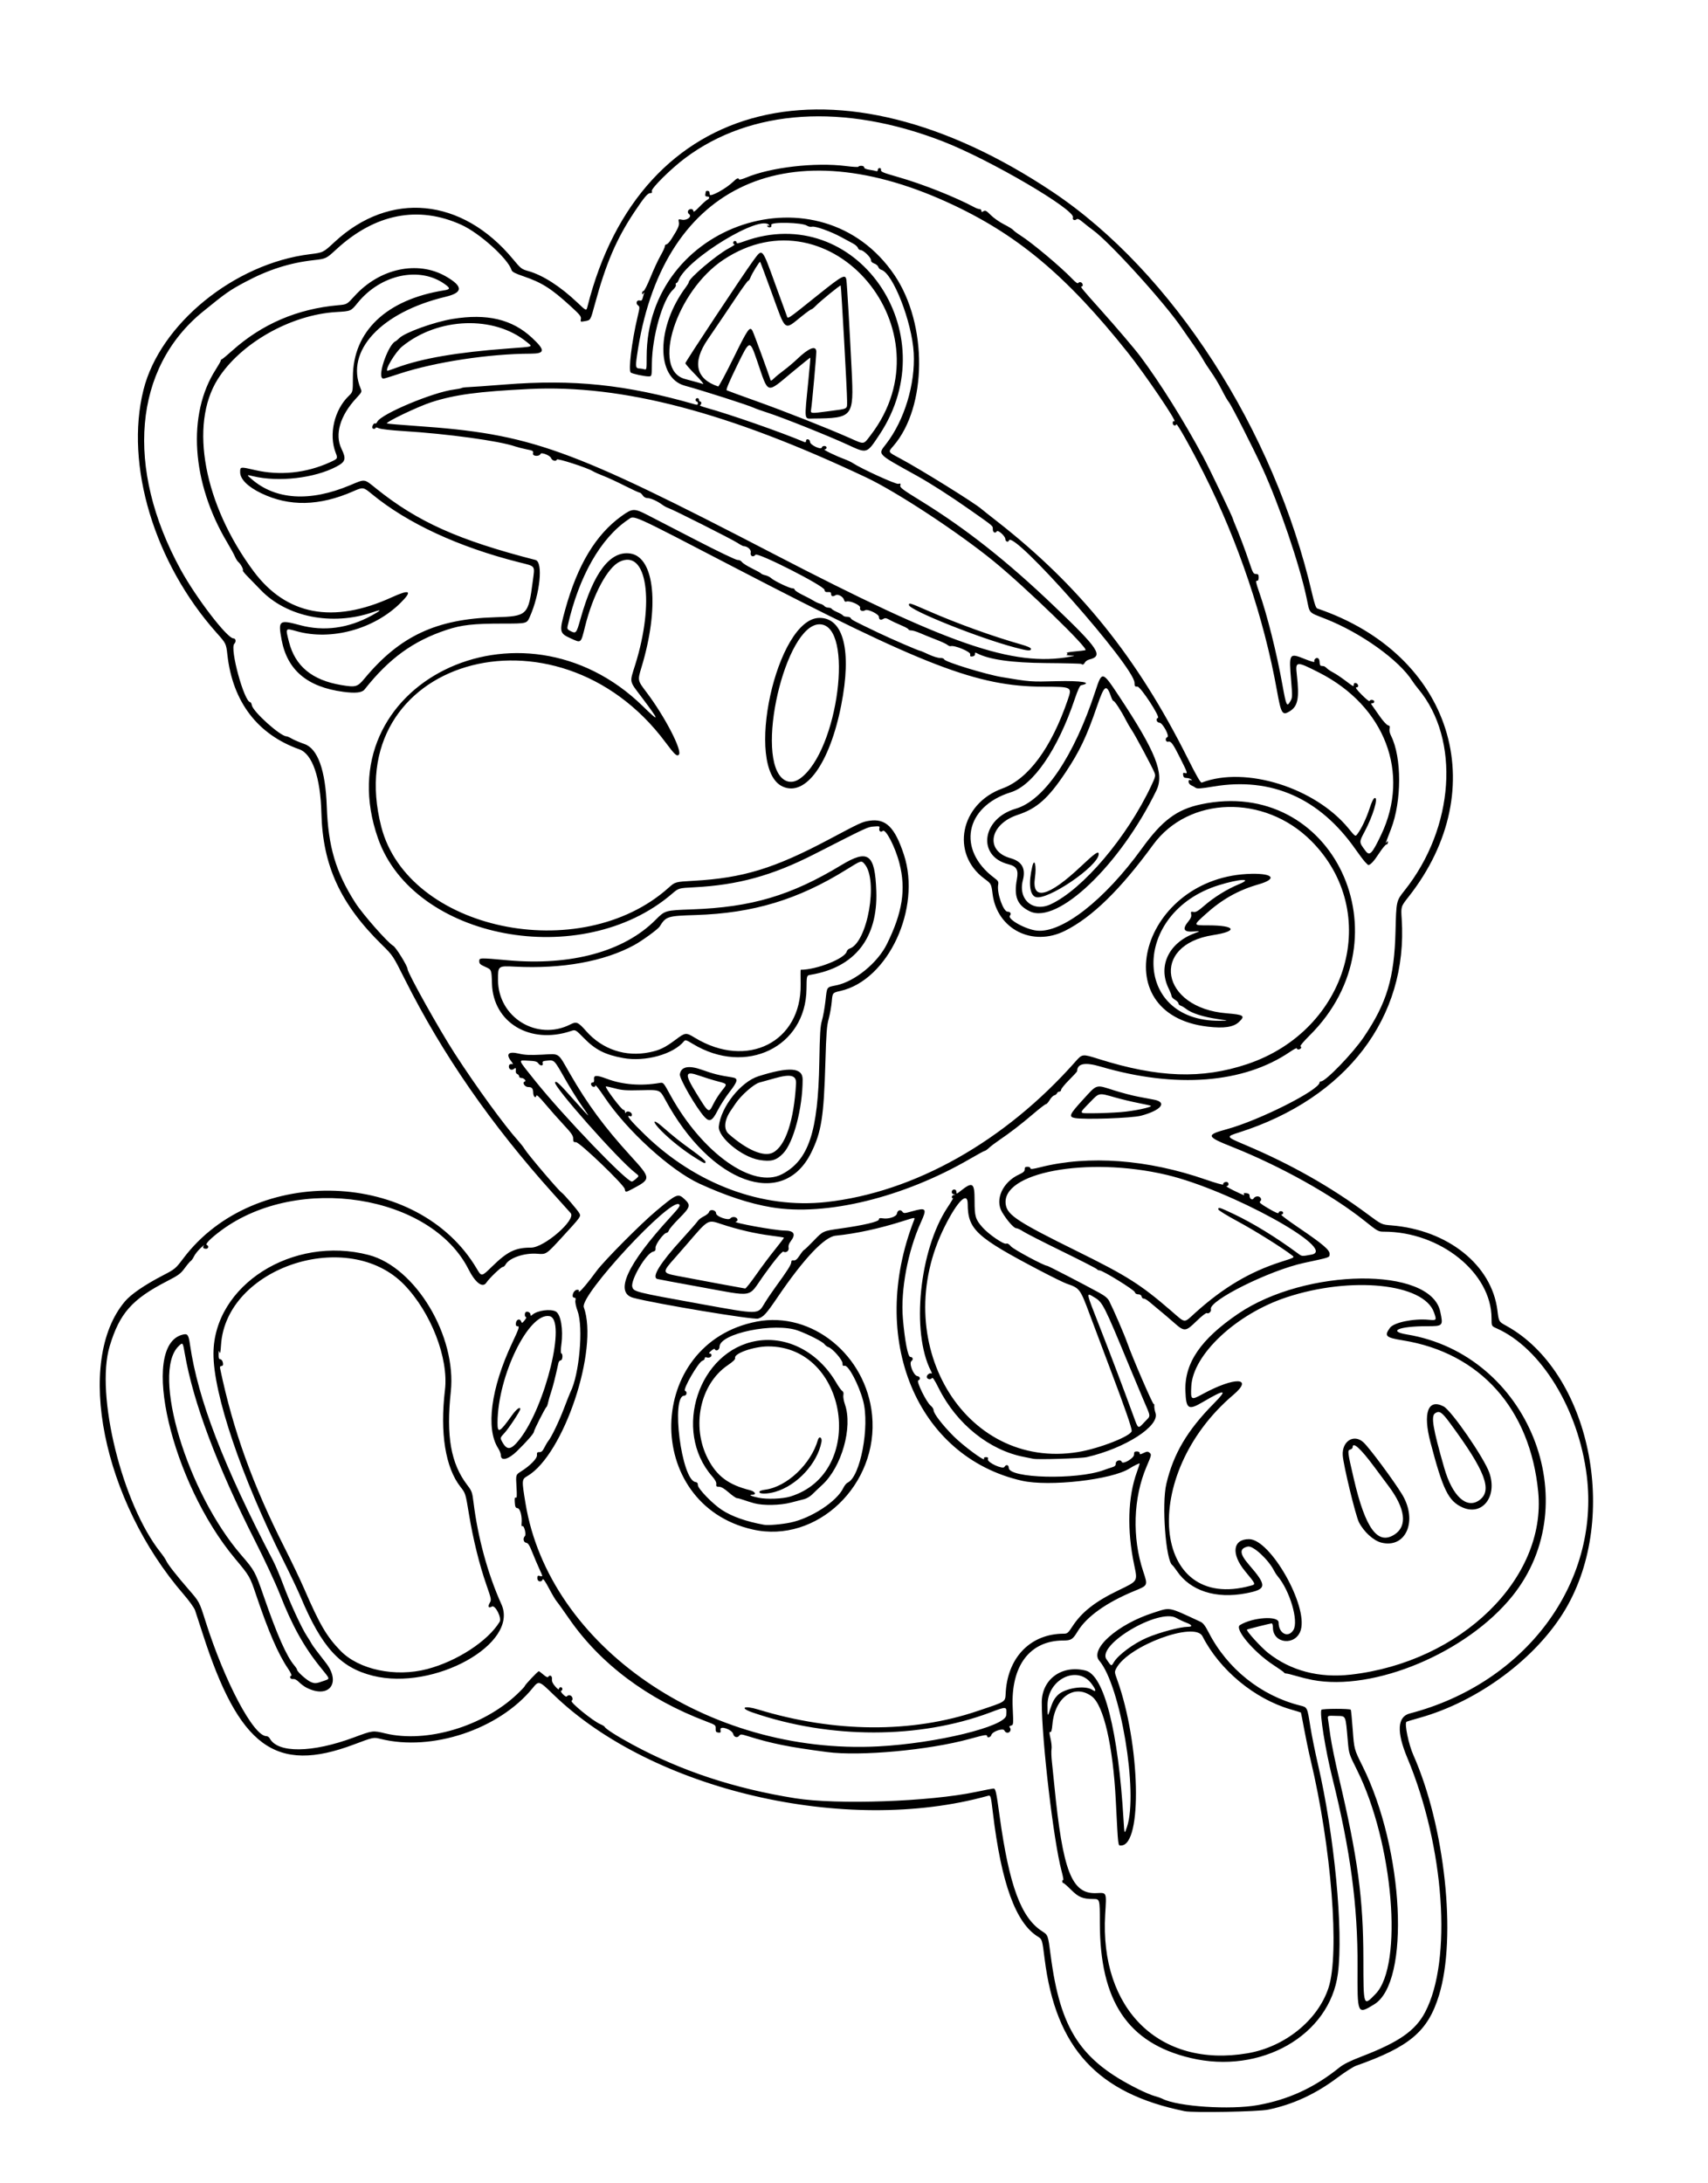 <?xml version="1.0" encoding="UTF-8" standalone="no"?>
<!-- Created with Inkscape (http://www.inkscape.org/) -->

<svg
   xmlns:dc="http://purl.org/dc/elements/1.1/"
   xmlns:cc="http://creativecommons.org/ns#"
   xmlns:rdf="http://www.w3.org/1999/02/22-rdf-syntax-ns#"
   xmlns:svg="http://www.w3.org/2000/svg"
   xmlns="http://www.w3.org/2000/svg"
   xmlns:sodipodi="http://sodipodi.sourceforge.net/DTD/sodipodi-0.dtd"
   xmlns:inkscape="http://www.inkscape.org/namespaces/inkscape"
   id="svg3009"
   version="1.1"
   inkscape:version="0.47+devel r9404"
   width="1500"
   height="1917"
   sodipodi:docname="paper-mario-wii_alt.svg">
  <defs
     id="defs3013">
    <filter
       id="filter2974"
       inkscape:label="Clean edges"
       inkscape:menu="ABCs"
       inkscape:menu-tooltip="Removes or decreases glows and jaggeries around objects edges after applying some filters"
       height="1"
       width="1"
       y="0"
       x="0"
       color-interpolation-filters="sRGB">
      <feGaussianBlur
         id="feGaussianBlur2976"
         result="result6"
         stdDeviation="0.01" />
      <feComposite
         id="feComposite2978"
         in2="result6"
         operator="in"
         in="SourceGraphic"
         result="result7" />
      <feComposite
         id="feComposite2980"
         in2="result7"
         operator="in"
         result="result8"
         in="result7" />
    </filter>
    <filter
       id="filter3016"
       inkscape:label="Light eraser"
       x="0"
       y="0"
       width="1"
       height="1"
       inkscape:menu="Transparency utilities"
       inkscape:menu-tooltip="Make the lightest parts of the object progressively transparent"
       color-interpolation-filters="sRGB">
      <feConvolveMatrix
         id="feConvolveMatrix3018"
         order="5 5"
         kernelMatrix="1 1 1 1 -8 1 1 1 1"
         in="SourceGraphic"
         divisor="0"
         targetX="1"
         targetY="3"
         preserveAlpha="true"
         result="fbSourceGraphic"
         bias="-10" />
      <feColorMatrix
         result="fbSourceGraphicAlpha"
         in="fbSourceGraphic"
         values="0 0 0 -1 0 0 0 0 -1 0 0 0 0 -1 0 0 0 0 1 0"
         id="feColorMatrix3040" />
      <feColorMatrix
         id="feColorMatrix3042"
         result="result14"
         type="luminanceToAlpha"
         in="fbSourceGraphic" />
      <feComposite
         id="feComposite3044"
         in2="result14"
         in="fbSourceGraphic"
         result="fbSourceGraphic"
         operator="out" />
      <feBlend
         id="feBlend3046"
         in2="fbSourceGraphic"
         mode="normal"
         result="result15" />
    </filter>
    <filter
       id="filter3139"
       inkscape:label="Edge detect"
       x="0"
       y="0"
       width="1"
       height="1"
       inkscape:menu="Image effects"
       inkscape:menu-tooltip="Detect color edges in object"
       color-interpolation-filters="sRGB">
      <feConvolveMatrix
         id="feConvolveMatrix3141"
         order="3 3"
         kernelMatrix="1 1 1 1 -8 1 1 1 1"
         in="SourceGraphic"
         divisor="3"
         targetX="1"
         targetY="1"
         preserveAlpha="true"
         result="result0"
         bias="0" />
    </filter>
  </defs>
  <sodipodi:namedview
     pagecolor="#ffffff"
     bordercolor="#666666"
     borderopacity="1"
     objecttolerance="10"
     gridtolerance="10"
     guidetolerance="10"
     inkscape:pageopacity="0"
     inkscape:pageshadow="2"
     inkscape:window-width="916"
     inkscape:window-height="800"
     id="namedview3011"
     showgrid="false"
     inkscape:zoom="0.25642738"
     inkscape:cx="301.83886"
     inkscape:cy="1077.9668"
     inkscape:window-x="1855"
     inkscape:window-y="196"
     inkscape:window-maximized="0"
     inkscape:current-layer="svg3009" />
  <path
     style="fill:#000000"
     d="M 1040.4,1853.935 C 963.783,1838.338 927.193,1798.525 917.4,1720.101 915.281,1703.13 915.232,1702.97 911.477,1700.649 891.992,1688.607 879.315,1653.647 871.935,1591.601 870.167,1576.738 870.043,1576.325 867.55,1577.02 742.851,1611.775 572.794,1572.138 486.053,1488.099 473.251,1475.696 473.251,1475.696 467.689,1482.504 438.136,1518.679 379.31,1538.291 334.194,1527.009 327.989,1525.457 327.989,1525.457 310.694,1531.962 242.03,1557.787 209.924,1534.139 177.836,1434.101 175.014,1425.302 172.079,1416.301 171.315,1414.101 170.537,1411.861 166.116,1405.701 161.27,1400.101 90.05,1317.816 65.489,1195.178 109.741,1142.811 115.005,1136.582 126.973,1128.367 142.699,1120.188 153.818,1114.406 154.111,1114.162 161.041,1104.983 223.802,1021.848 367.279,1026.958 418.736,1114.162 422.903,1121.223 422.903,1121.223 432.174,1112.162 445.716,1098.927 452.585,1095.601 466.377,1095.601 478,1095.601 506.243,1070.976 501.165,1065.269 500.104,1064.077 493.172,1056.351 485.76,1048.101 431.081,987.24 388.65,925.954 355.57,860.057 345.05,839.102 345.05,839.102 335.38,829.602 298.91,793.774 283.421,760.095 282.261,714.102 281.471,682.77 274.327,662.075 262.903,658.027 226.206,645.022 204.365,616.374 199.711,575.144 198.577,565.102 198.577,565.102 190.204,555.699 135.454,494.212 109.573,408.267 125.987,342.441 140.392,284.67 205.659,231.433 272.127,223.239 283.841,221.795 283.841,221.795 293.797,212.549 342.407,167.402 405.804,173.525 450.629,227.698 457.369,235.843 458.067,236.385 463.93,238.03 476.706,241.615 492.085,251.493 507.169,265.804 514.938,273.174 514.938,273.174 515.954,269.138 562.403,84.736 735.323,42.128 924.4,168.496 1029.677,238.857 1119.07,377.382 1152.488,521.945 1154.378,530.122 1155.717,533.956 1156.813,534.328 1274.969,574.41 1312.191,692.014 1236.975,787.602 1230.286,796.102 1230.286,796.102 1231.006,807.102 1236.659,893.462 1182.481,964.442 1087.945,994.53 1076.491,998.176 1076.491,998.176 1093.945,1005.562 1133.56,1022.326 1168.771,1042.258 1200.9,1066.107 1213.4,1075.386 1213.4,1075.386 1221.9,1076.069 1271.522,1080.057 1310.096,1110.935 1315.051,1150.634 1316.299,1160.637 1316.299,1160.637 1322.779,1164.199 1396.295,1204.609 1422.877,1331.778 1374.816,1413.147 1349.473,1456.054 1298.201,1494.175 1246.486,1508.56 1240.483,1510.23 1235.376,1511.792 1235.137,1512.031 1233.348,1513.82 1237.118,1531.915 1241.193,1541.101 1268.979,1603.732 1279.41,1701.174 1263.781,1752.101 1254.04,1783.84 1238.129,1797.361 1190.9,1814.036 1188.425,1814.91 1181.038,1819.639 1174.485,1824.546 1155.246,1838.952 1135.613,1848.013 1113.738,1852.581 1104.963,1854.414 1047.923,1855.467 1040.4,1853.935 z M 1104.68,1848.597 C 1131.536,1843.762 1154.149,1833.359 1176.051,1815.765 1180.001,1812.592 1185.469,1809.878 1196.425,1805.654 1228.729,1793.2 1243.05,1783.173 1251.542,1767.063 1275.565,1721.489 1268.583,1621.677 1235.91,1543.601 1226.422,1520.928 1227.148,1507.54 1238.02,1504.707 1339.681,1478.221 1405.163,1390.329 1393.536,1295.97 1386.337,1237.537 1353.416,1183.757 1314.238,1166.427 1309.9,1164.508 1309.9,1164.508 1309.9,1157.691 1309.9,1117.81 1264.922,1081.601 1215.384,1081.601 1210.481,1081.601 1209.924,1081.289 1198.402,1072.082 1170.062,1049.437 1124.661,1024.083 1082.15,1007.162 1059.258,998.05 1058.837,996.673 1077.4,991.618 1106.054,983.814 1158.9,957.14 1158.9,950.481 1158.9,949.997 1159.468,949.602 1160.163,949.602 1164.23,949.602 1188.055,924.952 1197.595,910.874 1217.95,880.839 1224.538,858.924 1225.565,817.83 1226.232,791.137 1226.232,791.137 1233.491,782.02 1277.361,726.914 1282.644,649.345 1245.55,604.957 1243.778,602.836 1241.503,599.797 1240.493,598.202 1228.829,579.775 1195.678,555.974 1164.4,543.571 1148.549,537.286 1150.488,539.418 1147.422,524.899 1141.235,495.594 1123.516,443.541 1108.705,411.157 1100.62,393.478 1081.189,355.304 1079.094,352.98 1078.162,351.947 1075.478,347.277 1073.13,342.602 1070.782,337.927 1066.631,330.952 1063.906,327.102 1061.181,323.252 1057.842,318.077 1056.486,315.602 1055.129,313.127 1051.304,307.277 1047.985,302.602 1044.665,297.927 1040.286,291.627 1038.253,288.602 1023.431,266.548 974.735,212.799 959.866,202.08 957.593,200.442 953.7,197.398 951.214,195.315 947.709,192.379 946.389,191.78 945.34,192.651 943.684,194.026 941.568,192.909 942.286,191.038 944.818,184.439 869.547,140.337 828.4,124.312 741.166,90.339 659.463,95.582 601.663,138.862 589.262,148.147 571.732,165.498 572.454,167.773 572.883,169.125 572.518,169.602 571.051,169.602 568.787,169.602 565.742,173.226 557.067,186.248 541.353,209.836 532.17,231.265 522.446,267.036 518.484,281.612 518.781,281.113 513.52,282.05 509.756,282.72 509.655,282.663 510.134,280.156 510.562,277.919 509.335,276.391 501.014,268.793 484.074,253.326 475.895,248.146 459.667,242.608 452.331,240.105 449.772,238.772 449.276,237.194 446.107,227.131 421.234,204.709 405.149,197.415 367.303,180.255 329.393,187.675 295.461,218.884 286.4,227.218 286.4,227.218 275.4,228.457 254.392,230.825 235.604,236.824 215.335,247.636 201.603,254.961 198.514,257.126 178.198,273.661 117.325,323.205 109.72,410.725 158.533,499.988 172.234,525.041 199.508,560.602 205.023,560.602 207.123,560.602 207.584,563.517 205.772,565.33 201.612,569.489 214.493,616.602 219.789,616.602 220.262,616.602 220.9,617.853 221.206,619.382 222.362,625.162 246.318,646.625 251.593,646.606 252.249,646.603 254.355,647.528 256.274,648.66 258.193,649.792 263.233,651.929 267.475,653.41 279.071,657.458 285.878,676.548 286.975,708.102 288.204,743.416 294.9,766.017 312.071,792.795 318.55,802.9 340.769,828.123 345.35,830.575 347.71,831.838 357.9,848.339 357.9,850.897 357.9,854.241 385.456,903.625 399.136,924.796 418.25,954.377 442.98,988.383 455.355,1002.102 457.34,1004.302 459.78,1007.452 460.777,1009.102 463.673,1013.891 490.871,1045.868 493.311,1047.351 495.09,1048.433 507.382,1062.765 508.795,1065.406 510.332,1068.277 510.344,1068.26 493.351,1086.763 479.695,1101.631 479.695,1101.631 471.992,1100.989 460.563,1100.036 447.09,1104.64 443.908,1110.587 443.315,1111.695 442.219,1112.601 441.473,1112.601 440.023,1112.601 429.6,1122.603 427.145,1126.35 423.873,1131.344 417.49,1126.57 411.438,1114.601 378.306,1049.077 261.631,1030.695 194.4,1080.408 185.064,1087.311 179.794,1092.646 181.65,1093.316 183.584,1094.015 183.125,1096.601 181.066,1096.601 178.449,1096.601 177.731,1095.534 179.111,1093.694 179.768,1092.818 178.429,1093.866 176.135,1096.022 173.842,1098.179 171.261,1101.427 170.401,1103.24 169.54,1105.054 168.255,1106.889 167.545,1107.32 166.835,1107.75 164.433,1110.59 162.208,1113.631 158.657,1118.484 156.771,1119.877 146.781,1125.018 115.928,1140.898 105.02,1153.239 96.329,1182.101 83.542,1224.564 107.301,1320.862 141.029,1363.28 143.138,1365.932 145.328,1369.16 145.896,1370.454 147.331,1373.723 154.706,1383.167 165.737,1395.86 175.087,1406.618 175.087,1406.618 180.376,1423.36 197.22,1476.682 222.592,1524.601 233.979,1524.601 234.997,1524.601 236.293,1525.467 236.859,1526.525 243.915,1539.709 274.171,1539.37 310.9,1525.695 327.4,1519.552 327.4,1519.552 338.4,1522.196 374.547,1530.882 423.933,1516.231 453.947,1487.918 457.771,1484.311 460.9,1481.01 460.9,1480.582 460.9,1479.634 472.291,1467.601 473.189,1467.601 473.542,1467.601 475.385,1468.967 477.285,1470.635 479.344,1472.443 480.998,1473.251 481.379,1472.635 482.794,1470.345 485.054,1471.571 484.75,1474.463 484.533,1476.533 485.344,1478.343 487.675,1480.998 489.645,1483.242 490.9,1484.074 490.9,1483.136 490.9,1482.292 491.575,1481.601 492.4,1481.601 494.114,1481.601 494.457,1484.249 492.815,1484.797 492.218,1484.995 492.969,1486.398 494.485,1487.914 496.31,1489.739 497.476,1490.287 497.94,1489.537 498.325,1488.914 499.48,1488.567 500.508,1488.765 502.625,1489.172 503.666,1492.51 501.998,1493.541 500.201,1494.652 520.787,1511.403 527.287,1514.119 529.173,1514.907 530.87,1515.943 531.058,1516.422 531.749,1518.182 541.762,1524.569 555.4,1531.949 598.46,1555.253 645.015,1570.617 698.4,1579.145 735.154,1585.015 816.59,1582.143 857.308,1573.54 864.957,1571.924 871.772,1570.601 872.451,1570.601 874.373,1570.601 874.837,1572.677 877.93,1595.101 886.331,1656.004 896.737,1684.111 915.282,1695.987 920.4,1699.264 920.4,1699.264 922.728,1717.183 931.189,1782.308 949.068,1809.517 999.994,1834.765 1005.167,1837.33 1011.425,1839.961 1013.9,1840.613 1016.375,1841.265 1019.525,1842.369 1020.9,1843.065 1034.442,1849.927 1080.433,1852.963 1104.68,1848.597 z M 1045.4,1807.19 C 990.461,1794.046 965.925,1757.367 965.906,1688.351 965.9,1667.601 965.9,1667.601 960.15,1667.596 950.879,1667.587 947.199,1666.061 940.644,1659.506 937.397,1656.258 934.326,1653.601 933.82,1653.601 933.314,1653.601 932.9,1652.9 932.9,1652.043 932.9,1651.185 933.274,1650.715 933.731,1650.997 934.189,1651.28 933.517,1647.594 932.238,1642.806 925.24,1616.607 914.9,1528.472 914.9,1495.021 914.9,1474.618 932.554,1461.78 953.412,1467.015 969.654,1471.092 982.074,1519.979 986.714,1598.101 987.486,1611.101 987.486,1611.101 989.804,1604.101 999.726,1574.138 984.002,1480.063 965.449,1458.388 956.748,1448.223 981.378,1426.355 1012.9,1416.258 1028.37,1411.302 1025.25,1410.704 1054.4,1424.214 1056.581,1425.225 1058.485,1427.719 1061.375,1433.353 1077.818,1465.406 1107.401,1489.081 1141.772,1497.696 1148.221,1499.312 1148.042,1498.94 1150.828,1516.552 1151.998,1523.95 1154.95,1538.575 1157.388,1549.052 1171.866,1611.265 1179.914,1695.546 1174.966,1733.126 1167.816,1787.417 1107.313,1822.002 1045.4,1807.19 z M 1095.519,1803.096 C 1128.327,1797.536 1157.361,1774.094 1166.729,1745.601 1176.615,1715.53 1169.258,1621.93 1150.997,1545.449 1149.336,1538.491 1146.792,1526.341 1145.343,1518.449 1143.895,1510.558 1142.612,1503.999 1142.494,1503.874 1142.375,1503.749 1138.374,1502.515 1133.602,1501.132 1101.766,1491.907 1071.091,1466.491 1056.02,1436.851 1049.277,1423.59 991.094,1445.114 980.497,1464.79 978.683,1468.159 978.691,1468.282 981.167,1475.15 1001.412,1531.328 1003.483,1620.601 984.541,1620.601 981.752,1620.601 982.064,1623.267 979.912,1581.101 977.47,1533.243 969.26,1497.505 958.923,1489.738 943.631,1478.248 926.355,1490.47 924.253,1514.267 923.803,1519.37 923.264,1521.295 922.38,1520.956 921.427,1520.59 921.477,1521.942 922.596,1526.784 923.397,1530.252 923.792,1534.393 923.473,1535.986 923.154,1537.58 923.319,1542.758 923.84,1547.493 924.36,1552.228 925.293,1561.276 925.914,1567.601 933.334,1643.233 941.15,1663.337 962.788,1662.454 972.179,1662.07 971.781,1661.12 970.598,1681.101 965.657,1764.607 1018.445,1816.159 1095.519,1803.096 z M 928.908,1488.593 C 935.117,1482.385 952.738,1479.645 959.206,1483.882 963.102,1486.436 962.745,1483.996 958.387,1478.289 945.859,1461.881 919.847,1474.833 919.947,1497.429 919.994,1508.101 919.994,1508.101 922.508,1500.29 924.387,1494.454 926.005,1491.497 928.908,1488.593 z M 978.13,1459.789 C 982.012,1453.218 995.607,1443.15 1007.4,1438.114 1018.147,1433.525 1036.594,1428.601 1043.044,1428.601 1047.577,1428.601 1047.152,1426.968 1042.13,1425.085 1039.528,1424.111 1035.462,1422.195 1033.093,1420.829 1017.791,1412.003 963.058,1444.338 971.713,1457.092 976.029,1463.453 975.978,1463.431 978.13,1459.789 z M 1192.232,1726.972 C 1192.469,1673.499 1185.971,1624.922 1170.028,1560.98 1164.012,1536.851 1158.784,1504.215 1160.493,1501.451 1161.16,1500.371 1185.612,1500.327 1186.278,1501.404 1186.55,1501.845 1187.33,1509.832 1188.01,1519.154 1189.246,1536.101 1189.246,1536.101 1196.589,1550.872 1233.118,1624.344 1238.793,1740.727 1206.795,1760.165 1191.905,1769.21 1192.043,1769.526 1192.232,1726.972 z M 1208.098,1750.936 C 1232.618,1725.508 1223.642,1618.078 1191.655,1554.133 1184.834,1540.498 1184.645,1539.913 1183.731,1529.633 1181.56,1505.202 1182.42,1507.14 1173.596,1506.809 1165.793,1506.515 1165.793,1506.515 1166.32,1509.809 1166.61,1511.62 1167.553,1518.276 1168.414,1524.601 1169.276,1530.927 1172.632,1547.351 1175.871,1561.101 1192.444,1631.44 1197.266,1667.181 1197.344,1720.243 1197.406,1762.491 1197.286,1762.149 1208.098,1750.936 z M 726.4,1538.575 C 692.688,1534.146 677.942,1531.189 656.9,1524.638 651.012,1522.805 650.289,1522.764 649.225,1524.196 647.608,1526.373 644.602,1525.575 643.944,1522.794 642.997,1518.798 632.16,1515.017 632.727,1518.881 633.104,1521.446 632.883,1521.736 630.776,1521.438 628.818,1521.161 628.423,1520.552 628.533,1517.979 628.663,1514.948 628.415,1514.761 620.033,1511.583 568.558,1492.065 527.257,1461.131 499.896,1421.601 494.757,1414.177 489.757,1407.201 488.787,1406.101 487.816,1405.002 484.806,1399.905 482.097,1394.776 478.785,1388.505 476.974,1385.967 476.567,1387.026 475.511,1389.777 471.9,1388.978 471.9,1385.993 471.9,1383.721 472.217,1383.464 474.362,1384.003 476.825,1384.621 476.825,1384.621 473.726,1377.861 472.022,1374.143 469.196,1367.502 467.446,1363.101 464.969,1356.874 463.78,1355.031 462.082,1354.782 459.709,1354.434 459.033,1350.868 460.973,1348.929 462.363,1347.538 460.281,1339.248 458.775,1340.179 458.136,1340.574 457.855,1339.728 458.038,1337.959 458.677,1331.763 456.876,1324.739 454.564,1324.41 452.737,1324.15 452.352,1323.346 452.091,1319.256 451.861,1315.641 452.092,1314.602 453.003,1315.165 453.948,1315.75 454.08,1313.574 453.586,1305.5 452.948,1295.081 452.948,1295.081 457.404,1292.262 465.728,1286.996 471.787,1280.824 471.583,1277.818 471.432,1275.571 471.8,1275.116 473.713,1275.188 475.457,1275.253 476.531,1274.269 478.079,1271.188 479.209,1268.94 480.694,1266.427 481.38,1265.601 484.218,1262.189 490.914,1248.305 495.367,1236.601 497.982,1229.726 500.509,1223.341 500.981,1222.413 508.736,1207.164 512.439,1165.759 507.317,1151.56 505.764,1147.255 504.974,1143.442 505.336,1142 505.773,1140.257 505.523,1139.601 504.419,1139.601 503.583,1139.601 502.9,1138.897 502.9,1138.036 502.9,1135.271 504.911,1132.601 506.994,1132.601 508.24,1132.601 508.75,1133.034 508.322,1133.728 507.845,1134.498 508.107,1134.578 509.15,1133.978 510.825,1133.015 517.101,1125.421 523.926,1116.101 530.407,1107.249 562.624,1074.786 576.16,1063.468 594.463,1048.163 595.452,1047.75 601.15,1053.027 606.8,1058.26 606.316,1060.02 596.527,1069.831 591.923,1074.446 587.842,1079.207 587.46,1080.412 587.078,1081.616 586.191,1082.601 585.489,1082.601 583.012,1082.601 575.484,1092.724 575.714,1095.745 575.885,1097.986 575.428,1098.682 573.461,1099.175 567.478,1100.677 553.752,1123.89 555.27,1129.94 556.378,1134.354 557.587,1134.66 614.9,1145.022 667.279,1154.492 665.389,1154.512 671.49,1144.427 673.594,1140.948 677.938,1134.502 681.143,1130.101 691.37,1116.062 694.9,1110.511 694.9,1108.468 694.9,1106.999 695.465,1106.558 697.049,1106.789 698.666,1107.024 699.964,1105.94 702.299,1102.406 704.004,1099.823 705.727,1097.686 706.127,1097.656 706.527,1097.626 710.443,1093.864 714.828,1089.296 722.801,1080.992 722.801,1080.992 738.1,1078.829 758.648,1075.925 771.9,1072.793 771.9,1070.841 771.9,1069.692 772.698,1069.469 775.307,1069.893 780.444,1070.726 787.325,1068.396 787.727,1065.685 788.161,1062.762 790.85,1061.813 792.46,1064.015 793.663,1065.659 794.131,1065.641 801.129,1063.677 813.49,1060.209 814.271,1061.186 808.796,1073.258 797.242,1098.737 790.828,1132.915 792.928,1157.809 794.559,1177.146 797.338,1191.601 799.424,1191.601 801.664,1191.601 802.327,1193.816 800.489,1195.16 797.985,1196.991 802.246,1207.937 805.652,1208.421 808.165,1208.778 808.698,1211.358 806.437,1212.226 804.517,1212.962 813.628,1231.456 817.355,1234.387 818.754,1235.488 819.9,1237.288 819.9,1238.385 819.9,1241.323 827.827,1251.585 837.717,1261.453 846.039,1269.755 865.395,1284.054 864.241,1281.048 863.859,1280.053 864.38,1279.601 865.909,1279.601 867.609,1279.601 868.015,1280.053 867.632,1281.519 866.911,1284.276 880.745,1290.63 882.119,1288.174 883.467,1285.766 885.9,1286.262 885.9,1288.943 885.9,1298.222 945.46,1299.713 969.171,1291.028 971.497,1290.176 974.862,1289.036 976.65,1288.493 979.165,1287.73 979.9,1286.953 979.9,1285.054 979.9,1282.462 984.31,1281.332 985.106,1283.72 985.974,1286.324 995.9,1280.585 995.9,1277.478 995.9,1275.076 996.312,1274.601 998.4,1274.601 999.943,1274.601 1000.9,1275.169 1000.9,1276.085 1000.9,1277.366 1001.373,1277.343 1004.352,1275.923 1007.188,1274.571 1008.08,1274.506 1009.352,1275.562 1011.451,1277.304 1011.441,1277.353 1006.927,1287.919 995.217,1315.326 994.117,1350.214 1004.021,1380.042 1008.128,1392.412 1008.24,1392.166 996.266,1397.097 971.678,1407.223 954.291,1419.612 946.372,1432.648 942.066,1439.735 940.696,1440.598 933.715,1440.613 904.363,1440.679 887.665,1462.821 889.367,1499.42 890.066,1514.459 890.04,1514.752 887.968,1515.294 886.413,1515.7 886.131,1516.175 886.896,1517.097 888.357,1518.858 887.057,1521.601 884.761,1521.601 883.702,1521.601 882.512,1520.749 882.118,1519.707 881.147,1517.145 871.433,1520.456 870.602,1523.631 870.082,1525.62 866.9,1526.455 866.9,1524.601 866.9,1523.047 865.023,1523.349 851.292,1527.112 815.626,1536.887 755.535,1542.402 726.4,1538.575 z M 771.4,1533.59 C 822.337,1530.928 883.075,1516.113 883.71,1506.195 884.22,1498.22 884.428,1498.256 869.716,1503.785 807.388,1527.207 728.786,1527.216 660.9,1503.809 649.045,1499.722 653.366,1497.403 665.781,1501.189 732.823,1521.638 800.907,1522.096 858.599,1502.486 885.177,1493.452 882.529,1495.336 883.337,1484.881 885.683,1454.548 905.647,1434.755 934.032,1434.619 937.391,1434.603 937.98,1434.117 941.842,1428.19 950.027,1415.628 961.75,1406.441 982.198,1396.564 999.532,1388.192 999.122,1388.853 996.062,1374.226 989.653,1343.598 990.487,1314.725 998.415,1292.747 999.782,1288.959 1000.9,1285.567 1000.9,1285.21 1000.9,1284.627 995.781,1287.109 991.9,1289.576 976.331,1299.468 921.294,1305.707 897.4,1300.287 805.046,1279.34 762.163,1175.705 802.727,1071.495 803.741,1068.888 803.741,1068.888 793.071,1072.284 772.439,1078.85 751.406,1083.408 733.9,1085.108 724.048,1086.065 705.813,1105.386 682.883,1139.161 672.899,1153.867 670.57,1156.422 665.772,1157.932 661.737,1159.203 574.865,1144.733 556.156,1139.675 539.323,1135.124 550.741,1110.262 588.622,1068.979 596.551,1060.338 597.692,1058.674 596.418,1057.617 588.927,1051.4 508.982,1137.644 512.701,1147.929 526.051,1184.847 495.118,1277.46 463.189,1296.172 458.151,1299.125 458.12,1299.552 461.497,1320.101 482.088,1445.429 621.441,1541.428 771.4,1533.59 z M 661.013,1343.118 C 563.652,1321.062 566.504,1179.375 664.689,1160.533 712.987,1151.264 760.764,1190.078 765.894,1242.749 771.834,1303.754 717.362,1355.883 661.013,1343.118 z M 694.284,1337.011 C 712.438,1333.217 735.022,1318.432 740.586,1306.698 741.584,1304.594 743.3,1302.475 744.4,1301.987 755.562,1297.043 764.002,1252.493 758.017,1230.101 754.183,1215.755 745.035,1198.492 741.726,1199.357 740.294,1199.732 739.9,1199.257 739.9,1197.158 739.9,1194.14 731.17,1184.137 727.534,1182.988 726.36,1182.618 724.803,1181.467 724.074,1180.431 722.54,1178.251 710.332,1171.962 700.9,1168.492 680.455,1160.973 631.9,1170.936 631.9,1182.65 631.9,1185.523 628.613,1187.12 627.733,1184.675 627.55,1184.166 626.137,1184.841 624.594,1186.175 622.675,1187.835 622.28,1188.601 623.344,1188.601 625.334,1188.601 625.377,1191.204 623.4,1191.963 622.575,1192.28 621.225,1192.28 620.4,1191.963 619.48,1191.61 618.9,1191.964 618.9,1192.878 618.9,1193.698 618.025,1194.597 616.957,1194.876 613.499,1195.781 599.196,1220.513 601.65,1221.344 603.716,1222.045 603.146,1225.601 600.968,1225.601 589.013,1225.601 598.519,1299.65 610.702,1301.421 612.284,1301.651 612.9,1302.43 612.9,1304.203 612.9,1307.262 625.844,1320.639 633.9,1325.906 642.824,1331.741 655.193,1336.11 670.9,1338.977 674.587,1339.649 686.417,1338.655 694.284,1337.011 z M 662.4,1320.1 C 659.65,1319.347 655.431,1318.027 653.024,1317.166 650.617,1316.306 647.994,1315.601 647.195,1315.601 646.396,1315.601 643.155,1313.351 639.993,1310.601 636.097,1307.213 633.36,1305.601 631.501,1305.601 629.206,1305.601 628.807,1305.22 629.062,1303.271 629.268,1301.7 628.067,1299.453 625.384,1296.384 590.321,1256.284 613.61,1185.935 664.744,1177.49 691.557,1173.062 718.731,1187.374 734.409,1214.182 736.497,1217.752 738.875,1221.048 739.694,1221.506 740.683,1222.06 741.007,1223.262 740.658,1225.087 740.369,1226.598 740.98,1230.245 742.016,1233.193 749.093,1253.326 739.18,1288.361 721.953,1304.101 718.944,1306.851 715.041,1310.553 713.282,1312.326 711.522,1314.099 708.354,1315.97 706.241,1316.483 704.128,1316.995 698.84,1318.357 694.49,1319.508 685.207,1321.965 670.217,1322.241 662.4,1320.1 z M 694.018,1314.193 C 761.527,1293.486 744.942,1182.025 674.401,1182.352 661.925,1182.41 644.54,1188.509 645.574,1192.465 645.892,1193.681 644.011,1195.539 638.985,1198.973 614.743,1215.537 606.939,1252.644 621.713,1281.101 629.611,1296.315 639.72,1303.842 658.65,1308.609 663.144,1309.74 664.637,1312.601 660.733,1312.601 657.002,1312.601 659.649,1313.89 666.154,1315.242 673.501,1316.768 687.32,1316.248 694.018,1314.193 z M 666.9,1310.23 C 666.9,1309.337 668.67,1308.624 671.976,1308.186 691.083,1305.651 712.237,1285.649 718.336,1264.351 719.384,1260.691 722.175,1262.319 721.453,1266.169 717.905,1285.082 700.068,1304.396 680.968,1310.006 674.108,1312.021 666.9,1312.136 666.9,1310.23 z M 269.057,1481.973 C 267.218,1481.032 264.334,1478.882 262.648,1477.196 260.617,1475.165 258.793,1474.234 257.241,1474.438 254.912,1474.743 253.749,1472.154 255.893,1471.435 256.439,1471.252 255.063,1468.401 252.835,1465.101 244.255,1452.393 235.698,1432.626 224.926,1400.63 219.455,1384.379 219.228,1383.988 206.365,1368.601 150.478,1301.752 122.337,1181.565 160.338,1172.027 164.792,1170.91 165.577,1171.963 166.855,1180.772 173.829,1228.838 195.984,1286.443 239.827,1370.505 241.951,1374.577 246.035,1384.252 248.902,1392.005 254.574,1407.344 264.968,1429.851 269.568,1436.758 271.159,1439.147 273.036,1442.226 273.738,1443.601 274.441,1444.976 279.94,1452.329 285.958,1459.939 300.071,1477.788 289.021,1492.194 269.057,1481.973 z M 284.65,1475.964 C 289.966,1474.053 290.217,1474.992 281.514,1464.232 266.88,1446.141 256.616,1427.644 245.585,1399.481 242.004,1390.34 232.37,1369.64 224.175,1353.481 190.687,1287.448 169.696,1231.576 162.316,1188.823 160.542,1178.545 160.542,1178.545 156.783,1182.216 132.762,1205.671 164.242,1310.433 211.888,1365.601 223.63,1379.198 224.077,1380.02 231.724,1402.101 243.367,1435.722 251.61,1454.35 258.43,1462.455 259.788,1464.069 260.9,1465.794 260.9,1466.288 260.9,1467.934 269.352,1475.482 272.9,1477.005 276.555,1478.573 277.663,1478.475 284.65,1475.964 z M 1152.4,1475.205 C 1148.55,1474.463 1142.201,1472.899 1138.292,1471.729 1134.383,1470.559 1130.483,1469.601 1129.625,1469.601 1128.768,1469.601 1127.917,1469.241 1127.733,1468.799 1127.55,1468.358 1123.434,1465.425 1118.588,1462.281 1101.183,1450.992 1083.751,1430.284 1088.948,1427.072 1100.115,1420.17 1122.9,1418.642 1122.9,1424.795 1122.9,1434.561 1131.367,1438.804 1135.927,1431.325 1140.654,1423.571 1132.745,1396.738 1122.008,1384.101 1121.073,1383.002 1119.75,1380.976 1119.067,1379.601 1114.164,1369.733 1100.538,1357.083 1095.906,1358.1 1088.227,1359.787 1088.514,1364.405 1096.899,1374.101 1113.013,1392.738 1112.697,1395.632 1094.158,1399.179 1067.752,1404.231 1045.442,1397.026 1033.608,1379.624 1031.916,1377.137 1030.113,1374.818 1029.602,1374.472 1023.802,1370.546 1020.111,1320.922 1024.295,1303.101 1030.485,1276.73 1042.707,1256.03 1065.945,1232.558 1078.504,1219.873 1076.153,1219.58 1056.121,1231.331 1043.594,1238.68 1041.595,1237.368 1041.05,1221.44 1040.21,1196.927 1054.491,1176.026 1087.332,1153.705 1146.704,1113.35 1256.337,1112.112 1264.828,1151.701 1267.557,1164.429 1267.4,1164.601 1253.036,1164.601 1228.695,1164.601 1218.267,1169.002 1235.752,1171.896 1342.149,1189.508 1394.371,1319.278 1328.186,1401.595 1288.162,1451.374 1206.404,1485.61 1152.4,1475.205 z M 1186.392,1470.555 C 1283.086,1459.479 1358.233,1386.21 1350.898,1310.162 1343.862,1237.209 1299.946,1188.02 1232.058,1177.053 1216.916,1174.607 1215.463,1173.194 1220.702,1166.012 1224.129,1161.313 1241.362,1157.728 1254.65,1158.951 1261.731,1159.603 1261.824,1159.474 1259.357,1152.477 1250.382,1127.024 1186.623,1120.494 1129.9,1139.218 1085.754,1153.79 1047.587,1189.483 1046.21,1217.482 1045.616,1229.574 1045.921,1229.785 1056.067,1224.254 1084.278,1208.876 1101.496,1209.324 1083.07,1224.957 1000.173,1295.289 1011.215,1416.547 1098.327,1392.494 1103.041,1391.192 1103.169,1391.525 1093.4,1379.66 1080.941,1364.528 1082.64,1351.489 1097.051,1351.623 1115.726,1351.798 1148.751,1409.903 1142.376,1431.369 1138.162,1445.56 1117.9,1443.725 1117.9,1429.151 1117.9,1427.199 1117.419,1425.601 1116.831,1425.601 1115.567,1425.601 1095.539,1430.629 1095.116,1431.052 1094.183,1431.985 1107.257,1446.411 1113.576,1451.421 1133.469,1467.194 1158.444,1473.756 1186.392,1470.555 z M 1213.135,1354.66 C 1206.279,1352.955 1197.726,1345.173 1193.441,1336.741 1190.527,1331.004 1179.809,1286.797 1179.225,1278.101 1178.382,1265.551 1189.085,1258.846 1197.488,1266.659 1202.719,1271.522 1223.848,1299.997 1231.285,1312.205 1245.361,1335.31 1234.787,1360.042 1213.135,1354.66 z M 1225.002,1347.332 C 1236.135,1339.894 1234.159,1324.6 1219.543,1305.101 1216.658,1301.252 1210.971,1293.61 1206.905,1288.12 1194.94,1271.962 1187.9,1265.614 1187.9,1270.985 1187.9,1271.746 1186.955,1272.615 1185.801,1272.917 1183.239,1273.587 1183.375,1274.704 1188.932,1298.601 1199.168,1342.616 1210.051,1357.319 1225.002,1347.332 z M 1284.232,1323.665 C 1272.01,1318.116 1267.19,1308.28 1256.266,1266.601 1249.462,1240.643 1254.087,1227.958 1267.773,1235.036 1274.708,1238.622 1303.561,1280.49 1308.011,1293.424 1315.203,1314.329 1301.645,1331.572 1284.232,1323.665 z M 1299.026,1317.49 C 1311.072,1309.011 1304.564,1291.854 1273.198,1249.398 1266.211,1239.941 1264.113,1238.576 1260.351,1241.042 1256.566,1243.521 1258.359,1254.26 1268.373,1289.101 1275.463,1313.772 1287.92,1325.308 1299.026,1317.49 z M 327.4,1471.555 C 298.734,1464.351 282.618,1446.717 263.927,1402.101 261.623,1396.601 254.77,1382.201 248.7,1370.101 211.879,1296.712 187.296,1223.847 187.467,1188.601 187.757,1128.586 257.088,1084.584 323.82,1102.063 364.897,1112.822 401.155,1173.249 395.897,1222.188 391.717,1261.098 395.934,1285.133 410.237,1303.93 414.412,1309.416 414.743,1310.326 415.867,1319.43 419.713,1350.56 428.447,1382.433 440.369,1408.843 456.008,1443.485 381.122,1485.056 327.4,1471.555 z M 375.161,1465.69 C 401.306,1458.849 428.44,1441.161 438.763,1424.228 440.861,1420.787 434.852,1408.99 431.931,1410.814 429.125,1412.566 428.176,1410.928 430.076,1407.616 431.664,1404.851 431.573,1404.352 427.235,1391.931 421.055,1374.238 415.509,1351.809 411.886,1329.859 408.831,1311.345 408.831,1311.345 404.42,1305.723 391.136,1288.793 386.261,1258.382 390.773,1220.601 394.096,1192.784 378.538,1152.562 355.052,1128.251 305.933,1077.407 198.462,1112.699 194.115,1181.101 193.727,1187.203 193.311,1189.296 192.821,1187.601 192.232,1185.56 192.081,1185.881 191.999,1189.351 191.929,1192.365 192.305,1193.601 193.293,1193.601 194.723,1193.601 195.9,1195.67 195.9,1198.183 195.9,1198.963 195.216,1199.601 194.381,1199.601 193.332,1199.601 193.008,1200.299 193.334,1201.851 204.703,1256.064 221.855,1303.688 250.148,1359.601 256.132,1371.427 263.76,1387.401 267.099,1395.101 280.834,1426.774 286.811,1436.991 298.945,1449.54 315.091,1466.238 347.124,1473.025 375.161,1465.69 z M 907.4,1281.028 C 906.3,1280.772 902.7,1280.047 899.4,1279.417 868.909,1273.592 840.163,1250.504 824.502,1219.259 820.556,1211.388 819.031,1209.167 818.331,1210.271 817.257,1211.962 813.9,1211.088 813.9,1209.117 813.9,1207.304 816.604,1205.301 817.939,1206.126 818.583,1206.524 818.435,1205.598 817.593,1203.962 800.015,1169.797 807.334,1097.59 832.161,1060.247 835.399,1055.377 837.565,1051.69 836.974,1052.056 836.383,1052.421 835.9,1052.051 835.9,1051.234 835.9,1050.417 836.687,1049.542 837.65,1049.291 839.316,1048.855 839.316,1048.828 837.65,1048.717 835.096,1048.548 835.336,1044.601 837.9,1044.601 839.26,1044.601 839.9,1045.268 839.9,1046.686 839.9,1048.63 840.158,1048.565 843.756,1045.716 854.235,1037.416 855.9,1038.575 855.9,1054.169 855.9,1068.365 856.591,1070.697 862.938,1077.908 868.145,1083.823 881.483,1092.975 883.673,1092.135 884.821,1091.695 886.163,1092.453 887.879,1094.513 890.066,1097.136 917.004,1111.601 919.704,1111.601 920.549,1111.601 952.242,1128.001 965.4,1135.247 970.48,1138.044 972.884,1140.061 974.166,1142.601 978.194,1150.582 987.29,1171.65 989.924,1179.101 994.676,1192.542 1012.47,1233.698 1013.21,1232.958 1013.592,1232.575 1013.823,1233.351 1013.723,1234.682 1013.623,1236.013 1014.099,1238.767 1014.782,1240.803 1018.627,1252.27 988.255,1271.778 954.4,1279.586 949.411,1280.737 911.192,1281.909 907.4,1281.028 z M 946.9,1275.084 C 965.67,1271.995 993.9,1260.843 993.9,1256.518 993.9,1253.622 987.821,1236.086 975.745,1204.15 969.704,1188.173 961.305,1165.812 957.081,1154.459 948.582,1131.62 948.296,1131.237 936.707,1127.23 934.338,1126.411 923.85,1121.262 913.4,1115.787 857.243,1086.366 849.961,1079.649 849.858,1057.173 849.807,1045.947 841.105,1054.395 829.95,1076.5 779.055,1177.357 846.354,1291.632 946.9,1275.084 z M 1005.263,1248.644 C 1010.856,1242.665 1011.055,1245.442 1003.817,1228.413 1000.471,1220.542 995.039,1207.576 991.746,1199.601 969.618,1146.018 968.368,1143.554 961.158,1139.314 953.586,1134.86 953.286,1133.224 965.982,1165.668 976.313,1192.068 986.332,1218.538 995.383,1243.351 999.732,1255.273 999.286,1255.034 1005.263,1248.644 z M 439.9,1278.08 C 439.9,1276.693 438.823,1273.881 437.507,1271.83 426.448,1254.599 431.142,1219.038 449.68,1179.601 456.032,1166.089 456.5,1164.601 454.401,1164.601 453.209,1164.601 452.853,1163.859 453.083,1161.86 453.464,1158.563 456.558,1157.552 457.655,1160.366 458.346,1162.14 458.568,1162.073 460.726,1159.44 462.005,1157.879 462.568,1156.601 461.976,1156.601 460.67,1156.601 460.533,1152.946 461.81,1152.157 463.268,1151.256 465.9,1152.676 465.9,1154.363 465.9,1155.728 466.107,1155.738 467.65,1154.45 472.109,1150.726 483.4,1149.194 488.05,1151.682 492.514,1154.071 494.782,1167.292 493.011,1180.601 492.388,1185.278 492.368,1188.227 492.956,1188.435 494.562,1189.002 494.074,1194.601 492.419,1194.601 491.604,1194.601 490.716,1195.614 490.445,1196.851 487.687,1209.433 485.521,1218.016 483.948,1222.601 482.911,1225.627 481.744,1229.677 481.355,1231.601 480.966,1233.526 480.303,1235.326 479.882,1235.601 478.774,1236.324 468.9,1255.826 468.9,1257.292 468.9,1258.749 462.908,1265.607 454.009,1274.334 446.589,1281.612 439.9,1283.388 439.9,1278.08 z M 456.346,1263.899 C 479.224,1234.75 497.68,1158.588 482.55,1155.762 464.385,1152.369 437.135,1208.239 436.931,1249.293 436.882,1259.035 438.702,1258.145 449.35,1243.223 453.444,1237.486 456.9,1234.818 456.9,1237.393 456.9,1239.042 446.851,1254.281 443.092,1258.332 439.325,1262.391 439.225,1262.674 440.6,1265.332 445.105,1274.04 448.639,1273.719 456.346,1263.899 z M 1030.858,1161.351 C 1026.957,1157.914 1021.433,1153.207 1018.583,1150.89 1015.732,1148.574 1011.682,1145.199 1009.583,1143.39 1007.484,1141.582 1005.176,1140.221 1004.454,1140.368 1003.732,1140.514 1002.904,1139.726 1002.614,1138.618 1002.265,1137.281 1001.253,1136.601 999.61,1136.601 998.028,1136.601 996.956,1135.923 996.642,1134.724 996.105,1132.672 968.466,1115.601 965.68,1115.601 964.766,1115.601 963.723,1115.125 963.363,1114.543 963.003,1113.96 949.124,1106.842 932.519,1098.725 915.915,1090.607 900.554,1082.759 898.383,1081.284 896.212,1079.809 893.527,1078.576 892.418,1078.545 890.336,1078.486 884.352,1071.667 880.05,1064.452 873.501,1053.468 880.532,1037.998 895.114,1031.309 898.765,1029.634 899.9,1028.579 899.9,1026.857 899.9,1025.118 900.472,1024.602 902.4,1024.602 903.79,1024.602 904.9,1025.181 904.9,1025.908 904.9,1026.914 906.924,1026.704 913.701,1024.995 956.297,1014.256 1007.852,1018.126 1059.07,1035.907 1067.975,1038.999 1074.533,1040.811 1074.262,1040.104 1073.736,1038.732 1076.546,1037.265 1077.99,1038.157 1079.551,1039.122 1078.985,1041.601 1077.203,1041.601 1076.269,1041.601 1079.228,1043.401 1083.777,1045.601 1092.739,1049.935 1093.354,1050.145 1092.352,1048.525 1091.922,1047.828 1092.694,1047.563 1094.543,1047.775 1096.624,1048.013 1097.4,1048.645 1097.4,1050.101 1097.4,1052.871 1099.917,1054.323 1101.088,1052.229 1101.589,1051.334 1103.054,1050.601 1104.342,1050.601 1107.113,1050.601 1108.635,1053.584 1106.625,1055.075 1105.555,1055.868 1107.248,1057.279 1114.07,1061.279 1119.969,1064.738 1122.9,1065.983 1122.9,1065.029 1122.9,1064.244 1123.8,1063.601 1124.9,1063.601 1126.011,1063.601 1126.9,1064.268 1126.9,1065.101 1126.9,1065.927 1126.147,1066.601 1125.228,1066.601 1124.308,1066.601 1131.171,1071.765 1140.478,1078.076 1162.143,1092.768 1168.118,1097.9 1167.706,1101.463 1167.367,1104.389 1168.579,1103.982 1145.152,1109.039 1114.851,1115.581 1061.166,1142.304 1063.449,1149.71 1064.04,1151.629 1061.458,1154.064 1059.872,1153.084 1059.234,1152.69 1055.411,1155.65 1050.943,1159.998 1041.087,1169.589 1040.27,1169.644 1030.858,1161.351 z M 1049.743,1152.801 C 1074.312,1130.662 1097.671,1116.807 1125.242,1108.023 1137.084,1104.249 1137.084,1104.249 1134.742,1102.421 1126.381,1095.895 1101.762,1080.49 1087.15,1072.642 1077.555,1067.489 1069.9,1062.761 1069.9,1061.989 1069.9,1059.864 1071.019,1060.197 1083.137,1065.932 1100.601,1074.197 1120.688,1086.528 1140.311,1101.028 1143.393,1103.305 1143.419,1103.307 1151.9,1101.704 1175.517,1097.24 1080.023,1044.79 1024.4,1031.675 954.687,1015.237 878.005,1029.697 883.365,1058.268 885.047,1067.232 894.566,1073.399 945.651,1098.618 989.795,1120.409 1001.631,1127.902 1028.4,1150.994 1041.639,1162.416 1039.294,1162.217 1049.743,1152.801 z M 613.9,1129.981 C 594.375,1126.449 577.837,1123.358 577.15,1123.112 572.208,1121.342 579.743,1109.164 598.535,1088.552 605.611,1080.791 612.021,1073.452 612.781,1072.242 613.541,1071.033 615.973,1069.163 618.186,1068.086 620.4,1067.009 622.418,1065.335 622.672,1064.365 623.437,1061.438 628.9,1062.492 628.9,1065.567 628.9,1068.267 639.812,1072.104 641.382,1069.956 642.024,1069.079 643.563,1068.561 644.946,1068.757 647.854,1069.169 648.818,1072.266 646.207,1072.807 642.446,1073.587 680.62,1080.563 688.9,1080.609 697.368,1080.657 699.198,1083.707 694.483,1089.918 692.81,1092.122 692.225,1093.918 692.581,1095.753 693.106,1098.46 690.242,1100.549 687.948,1099.131 686.956,1098.518 679.485,1107.599 670.176,1120.732 656.509,1140.014 663.246,1138.907 613.9,1129.981 z M 664.145,1119.267 C 668.892,1112.483 676.381,1102.486 680.789,1097.052 685.197,1091.618 688.648,1087.017 688.459,1086.827 688.27,1086.638 683.004,1085.822 676.757,1085.014 662.9,1083.22 647.999,1079.751 633.459,1074.934 621.377,1070.931 622.328,1070.367 602.814,1093.101 599.509,1096.951 594.993,1102.127 592.779,1104.601 581.45,1117.265 581.518,1117.863 594.579,1120.378 612.325,1123.796 653.25,1131.404 654.458,1131.509 655.04,1131.56 659.399,1126.051 664.145,1119.267 z M 677.4,1060.162 C 658.333,1056.949 637.723,1050.187 614.4,1039.493 588.926,1027.813 550.53,992.847 530.85,963.406 526.478,956.864 522.9,952.24 522.9,953.13 522.9,954.129 522.234,954.62 521.161,954.413 518.896,953.977 518.191,950.602 520.364,950.602 521.521,950.602 521.894,949.836 521.688,947.887 521.273,943.974 523.682,943.883 533.254,947.452 546.969,952.567 563.036,953.788 579.492,950.968 582.528,950.448 582.693,950.636 588.492,961.24 616.651,1012.727 661.621,1044.551 687.046,1030.982 710.219,1018.615 718.428,993.876 719.527,933.102 719.991,907.397 720.392,901.077 721.874,896.102 722.857,892.802 724.224,885.152 724.913,879.102 726.401,866.036 725.678,867.08 734.517,865.243 750.736,861.874 770.689,845.61 778.859,829.102 792.591,801.356 795.763,781.028 789.925,758.2 786.213,743.687 777.671,727.23 775.155,729.746 773.588,731.314 771.636,729.717 772.25,727.37 772.737,725.509 772.388,725.396 767.411,725.809 761.772,726.277 762.996,725.708 714.9,750.216 678.238,768.897 648.004,777.218 609.7,779.168 596,779.866 596,779.866 590.2,784.851 510.917,852.982 363.184,825.156 331.977,736.214 284.625,601.255 457.562,515.286 564.851,620.45 579.675,634.98 579.426,633.323 563.65,612.428 552.333,597.44 552.821,599.856 557.859,583.755 575.146,528.502 568.147,481.9 544.264,493.233 533.558,498.313 520.804,522.098 513.867,549.922 510.022,565.341 510.609,564.85 501.166,560.568 491.259,556.076 491.012,554.801 496.318,535.522 507.141,496.194 523.207,469.474 545.801,453.227 555.477,446.269 556.93,446.215 568.9,452.378 573.025,454.502 591.925,464.262 610.9,474.067 630.733,484.316 646.422,491.832 647.804,491.746 649.184,491.661 650.791,492.429 651.575,493.548 652.326,494.62 656.306,497.138 660.419,499.143 664.532,501.148 668.128,503.162 668.41,503.618 668.692,504.075 670.342,504.759 672.078,505.141 673.813,505.522 676.107,506.648 677.175,507.644 679.855,510.14 693.316,516.602 695.838,516.602 696.972,516.602 697.919,517.164 697.942,517.852 697.965,518.539 701.228,520.675 705.192,522.598 709.156,524.52 713.552,526.853 714.961,527.781 716.369,528.709 718.713,529.768 720.17,530.133 721.626,530.499 723.341,531.429 723.981,532.2 724.621,532.971 726.188,533.602 727.463,533.602 728.738,533.602 730.083,534.089 730.451,534.684 730.819,535.28 733.046,536.593 735.4,537.602 737.754,538.611 739.981,539.923 740.349,540.519 740.717,541.114 742.293,541.602 743.852,541.602 745.41,541.602 746.906,542.176 747.176,542.879 747.682,544.197 749.724,545.277 770.9,555.421 783.011,561.223 807.024,571.602 808.337,571.602 808.692,571.602 812.002,573.017 815.691,574.747 819.381,576.477 823.82,577.842 825.556,577.781 827.42,577.715 828.931,578.241 829.248,579.067 830.105,581.301 865.728,592.231 879.9,594.608 904.844,598.791 905.01,598.804 928.15,598.188 949.625,597.617 960.44,599.448 949.363,601.778 948.388,601.983 946.414,606.307 943.965,613.602 929.048,658.027 907.423,689.602 887.714,695.737 847.386,708.288 840.097,746.235 873.259,770.982 876.695,773.545 877.06,774.225 876.583,777.166 875.414,784.367 881.149,800.602 884.861,800.602 887.338,800.602 888.382,802.316 886.954,804.037 884.396,807.119 900.671,816.19 910.626,817.231 932.743,819.542 970.134,790.288 1002.818,745.102 1020.61,720.503 1033.374,710.921 1054.387,706.39 1170.547,681.342 1237.327,822.813 1150.151,909.264 1145.064,914.308 1141.431,918.612 1142.078,918.828 1142.725,919.043 1142.923,919.756 1142.518,920.411 1141.623,921.859 1138.9,921.997 1138.9,920.594 1138.9,920.04 1136.247,921.397 1133.005,923.61 1092.282,951.407 1032.596,956.056 966.4,936.585 952.702,932.555 946.072,933.903 945.915,940.748 945.906,941.104 942.75,944.545 938.9,948.395 935.05,952.245 931.9,956.116 931.9,956.998 931.9,957.88 931.211,958.602 930.368,958.602 929.526,958.602 928.595,959.232 928.299,960.003 928.003,960.774 926.904,961.629 925.856,961.903 924.808,962.177 922.995,964.021 921.826,966.001 920.658,967.981 919.184,969.61 918.551,969.62 917.918,969.631 912.9,973.484 907.4,978.184 896.796,987.246 887.23,994.614 877.4,1001.292 874.1,1003.534 870.139,1006.546 868.598,1007.985 867.057,1009.424 865.392,1010.602 864.897,1010.602 864.401,1010.602 858.687,1013.691 852.198,1017.467 793.565,1051.587 725.365,1068.245 677.4,1060.162 z M 725.4,1055.601 C 802.874,1047.128 882.505,1002.292 944.457,932.26 950.509,925.419 950.509,925.419 964.954,929.966 1017.215,946.415 1055.569,947.749 1095.218,934.495 1184.389,904.687 1214.09,800.755 1151.31,738.214 1110.235,697.295 1043.925,699.046 1012.665,741.875 984.001,781.146 959.184,805.387 935.4,817.344 906.75,831.747 875.635,815.961 871.703,785.028 870.568,776.102 870.568,776.102 864.484,771.602 834.599,749.498 843.272,705.863 880.217,692.44 903.073,684.136 923.303,656.747 937.712,614.602 941.643,603.102 941.643,603.102 916.022,603.011 858.197,602.808 811.492,584.819 647.4,499.548 551.874,449.908 557.417,452.408 551.602,456.332 527.423,472.647 508.375,506.177 498.493,549.82 497.973,552.116 498.338,552.777 500.839,554.07 505.888,556.681 506.209,556.299 509.841,543.352 521.255,502.664 535.928,483.429 553.54,486.07 575.084,489.301 579.363,533.236 563.296,586.235 559.882,597.496 559.882,597.496 567.692,607.799 583.768,629.006 599.514,659.388 596.164,662.737 594.425,664.476 592.537,662.724 584.425,651.839 488.296,522.843 297.178,579.716 334.866,726.102 358.236,816.873 509.692,848.958 587.19,779.555 592.98,774.37 592.98,774.37 609.19,773.466 652.468,771.052 679.985,762.641 727.9,737.181 755.746,722.385 757.113,721.753 763.362,720.773 777.873,718.497 785.854,726.309 793.837,750.602 809.317,797.707 779.943,860.743 738.111,870.19 731.144,871.763 731.144,871.763 730.469,879.5 730.098,883.755 728.888,890.581 727.781,894.669 726.094,900.9 725.623,907.113 724.866,933.102 723.48,980.739 721.412,993.914 712.467,1012.102 687.671,1062.521 624.013,1039.417 584.16,965.535 579.539,956.968 579.539,956.968 563.469,957.357 549.681,957.691 546.339,957.46 539.927,955.73 535.817,954.621 532.281,953.887 532.068,954.1 531.12,955.048 545.834,974.602 547.494,974.602 548.267,974.602 548.907,975.389 548.915,976.352 548.926,977.555 549.171,977.723 549.701,976.889 550.877,975.039 554.9,976.506 554.9,978.786 554.9,980.336 554.452,980.594 552.716,980.043 549.49,979.019 554.307,984.802 566.541,996.642 611.377,1040.033 669.728,1061.689 725.4,1055.601 z M 610.9,1016.908 C 600.426,1010.394 588.616,1001.019 580.548,992.814 572.38,984.508 573.092,981.903 581.517,989.266 591.941,998.376 597.412,1002.714 608.483,1010.646 614.579,1015.014 619.566,1019.266 619.566,1020.095 619.566,1022.221 619.264,1022.11 610.9,1016.908 z M 1060.654,901.553 C 967.89,890.751 1002.836,769.153 1099.227,767.335 1118.492,766.971 1121.69,771.894 1105.252,776.608 1087.429,781.719 1073.061,789.821 1058.65,802.885 1047.701,812.812 1047.646,812.6 1061.15,812.607 1085.154,812.619 1087.68,817.695 1065.4,821.148 1009.688,829.783 1019.146,885.054 1077.15,889.82 1092.583,891.088 1093.879,892.016 1087.953,897.552 1083.198,901.993 1074.891,903.211 1060.654,901.553 z M 1069.9,894.975 C 1056.789,893.075 1046.456,889.766 1041.539,885.893 1039.997,884.678 1037.872,883.41 1036.817,883.075 1035.763,882.741 1034.9,881.848 1034.9,881.091 1034.9,880.334 1033.55,878.917 1031.9,877.942 1030.25,876.968 1028.9,875.525 1028.9,874.736 1028.9,873.947 1027.734,870.918 1026.309,868.005 1016.847,848.667 1026.113,828.462 1048.389,819.854 1054.4,817.531 1054.4,817.531 1048.858,817.973 1039.383,818.727 1037.935,816.053 1043.893,808.803 1045.818,806.461 1046.46,804.752 1046.108,802.909 1045.661,800.575 1045.87,800.363 1048.173,800.803 1050.222,801.195 1052.103,800.106 1057.567,795.362 1066.216,787.856 1077.675,780.761 1088.103,776.457 1101.167,771.066 1088.552,771.68 1070.4,777.319 993.574,801.186 993.975,896.81 1070.9,896.397 1079.4,896.351 1079.4,896.351 1069.9,894.975 z M 687.358,690.722 C 652.921,675.079 681.919,542.602 719.78,542.602 740.917,542.602 748.135,571.631 738.804,619.102 728.721,670.393 707.535,699.887 687.358,690.722 z M 702.727,683.612 C 736.295,659.295 750.39,549.04 720.032,548.244 689.544,547.444 661.996,667.2 688.629,684.762 692.822,687.526 697.895,687.112 702.727,683.612 z M 548.716,1044.208 C 548.237,1040.584 508.955,1002.882 505.789,1003.007 503.748,1003.088 503.4,1002.635 503.4,999.902 503.4,997.263 501.879,995.071 494.729,987.402 489.96,982.287 482.76,974.152 478.729,969.324 473.952,963.603 471.283,961.098 471.066,962.129 470.502,964.799 468.406,963.121 468.3,959.915 468.161,955.722 467.235,954.602 463.908,954.602 460.891,954.602 458.325,950.626 460.809,949.799 462.579,949.208 460.108,946.602 457.777,946.602 456.745,946.602 455.9,945.975 455.9,945.209 455.9,944.442 455.196,943.545 454.336,943.215 453.476,942.885 452.852,941.825 452.951,940.858 453.263,937.799 452.94,937.323 451.412,938.591 449.421,940.244 446.9,939.15 446.9,936.633 446.9,934.785 447.968,934.109 450.248,934.516 450.715,934.599 450.152,933.467 448.998,931.999 443.971,925.609 446.44,923.052 455.563,925.2 460.989,926.478 465.194,926.673 475.941,926.146 491.975,925.36 489.509,923.7 500.387,942.602 516.029,969.782 530.672,989.649 553.638,1014.848 571.969,1034.962 571.985,1035.232 555.386,1044.058 549.503,1047.186 549.111,1047.195 548.716,1044.208 z M 558.594,1035.128 C 561.4,1032.655 561.4,1032.655 557.9,1029.934 542.77,1018.174 485.55,953.595 487.485,950.464 488.458,948.89 490.901,951.174 503.943,965.852 510.663,973.414 516.351,979.602 516.584,979.602 516.817,979.602 514.069,975.439 510.478,970.352 506.886,965.264 500.363,954.765 495.981,947.021 486.749,930.707 486.852,930.813 480.767,931.364 476.795,931.724 476.206,932.056 476.634,933.693 477.3,936.241 474.459,936.238 472.673,933.688 471.595,932.149 469.842,931.709 463.722,931.438 454.819,931.044 454.247,929.428 469.969,949.102 494.325,979.58 550.029,1037.601 554.934,1037.601 555.404,1037.601 557.051,1036.488 558.594,1035.128 z M 666.82,1018.591 C 651.343,1015.972 630.313,998.535 631.293,989.134 633.068,972.1 650.515,950.021 666.089,945.101 693.168,936.547 704.903,937.413 704.899,947.962 704.889,973.162 696.919,1003.352 687.769,1012.856 681.795,1019.059 677.131,1020.336 666.82,1018.591 z M 678.849,1012.128 C 689.807,1006.461 697.278,984.124 699.093,951.602 699.507,944.181 694.374,942.899 680.302,946.906 675.406,948.3 669.402,949.968 666.96,950.611 662.123,951.886 650.974,961.672 646.027,968.986 644.582,971.122 642.603,974.048 641.629,975.486 636.018,983.774 635.38,991.741 640.001,995.807 656.198,1010.057 670.905,1016.236 678.849,1012.128 z M 618.765,980.896 C 611.602,973.178 596.537,947.152 597.076,943.425 598.059,936.624 604.788,935.263 616.566,939.482 626.578,943.068 631.479,944.29 643.15,946.108 648.553,946.95 648.075,949.411 640.65,958.975 637.212,963.402 632.562,970.642 630.317,975.063 625.563,984.422 623.163,985.634 618.765,980.896 z M 626.554,969.352 C 628.25,965.914 631.709,960.56 634.241,957.454 638.844,951.805 638.844,951.805 630.622,949.664 626.1,948.487 618.719,946.219 614.22,944.625 601.385,940.077 600.902,942.834 611.523,960.031 622.569,977.917 622.385,977.803 626.554,969.352 z M 943.911,981.784 C 938.301,980.686 939.177,978.701 950.967,965.795 963.813,951.733 961.999,952.287 978.265,957.462 984.939,959.585 994.45,962.085 999.4,963.017 1004.35,963.949 1010.723,965.161 1013.563,965.709 1025.437,968.004 1019.644,975.088 1002.069,979.766 994.019,981.908 951.995,983.367 943.911,981.784 z M 984.505,976.587 C 995.685,975.708 1011.919,972.288 1010.7,971.068 1010.474,970.842 1005.588,969.747 999.844,968.636 994.1,967.524 984.676,965.262 978.902,963.608 964.95,959.612 965.377,959.537 957.813,967.352 947.069,978.452 946.876,977.602 960.132,977.602 966.445,977.602 977.412,977.145 984.505,976.587 z M 547.26,929.125 C 531.527,926.27 522.876,921.886 512.9,911.714 505.4,904.067 505.4,904.067 501.4,905.408 465.494,917.445 433.064,897.983 432.054,863.793 431.691,851.484 431.691,851.484 426.295,849.098 421.798,847.109 420.9,846.286 420.9,844.157 420.9,841.003 420.821,841.005 445.9,843.262 501.622,848.276 548.046,835.594 575.727,807.797 584.055,799.434 584.055,799.434 607.727,798.579 660.106,796.686 694.672,786.438 738.866,759.697 762.51,745.39 768.454,749.821 769.591,782.602 771.019,823.755 750.739,849.561 711.897,856.017 708.393,856.6 708.393,856.6 708.28,868.351 707.789,919.496 655.022,944.998 608.352,916.646 602.671,913.194 601.856,912.951 600.697,914.364 591.278,925.843 566.654,932.645 547.26,929.125 z M 570.519,924.045 C 579.463,922.198 583.986,920.003 593.489,912.9 601.914,906.603 602.414,906.554 610.162,911.261 656.154,939.2 703.887,915.116 703.136,864.352 703.032,857.339 703.061,851.602 703.2,851.602 717.2,851.602 741.997,841.77 743.616,835.578 743.891,834.527 744.96,833.4 745.992,833.072 761.893,828.026 771.647,772.484 759.088,758.502 756.4,755.509 756.4,755.509 743.4,763.594 700.855,790.053 661.39,801.959 610.998,803.539 586.039,804.322 584.885,804.69 579.328,813.636 577.852,816.013 564.013,826.09 556.9,829.967 530.598,844.303 493.686,850.977 452.358,848.869 437.315,848.102 437.315,848.102 437.358,860.602 437.469,893.497 471.738,914.479 500.984,899.558 506.297,896.848 507.665,897.442 514.887,905.587 529.106,921.626 549.49,928.389 570.519,924.045 z M 904.4,800.286 C 893.297,794.912 890.25,787.285 893.077,771.943 894.57,763.842 892.78,760.75 885.542,758.926 857.783,751.932 862.183,718.843 892.025,710.167 917.006,702.905 943.21,664.216 962.002,606.852 967.827,589.069 968.02,589.109 982.593,611.102 1015.222,660.344 1022.767,679.359 1015.553,694.174 983.641,759.709 928.777,812.085 904.4,800.286 z M 922.744,794.094 C 951.054,780.915 989.97,735.005 1011.158,689.791 1014.788,682.044 1014.979,681.205 1013.779,678.269 1011.69,673.155 996.877,645.46 993.9,641.102 992.398,638.902 989.968,634.724 988.501,631.818 984.822,624.535 979.019,615.602 977.967,615.602 977.488,615.602 976.6,614.179 975.993,612.441 971.692,600.101 969.972,601.164 963.432,620.207 954.243,646.961 948.178,659.708 935.781,678.323 920.579,701.15 910.551,710.048 893.836,715.542 868.868,723.749 864.823,747.281 887.299,753.573 897.502,756.43 900.993,762.593 898.299,772.991 893.909,789.93 907.145,801.356 922.744,794.094 z M 909.292,787.646 C 904.229,785.544 903.172,775.317 906.542,761.018 908.533,752.569 910.401,760.361 908.89,770.812 905.908,791.429 920.798,787.728 949.365,760.751 961.632,749.167 964.9,746.901 964.9,749.98 964.9,760.505 918.927,791.645 909.292,787.646 z M 1198.747,756.852 C 1197.358,755.339 1193.708,750.502 1190.637,746.102 1159.137,700.972 1116.652,682.129 1065.669,690.676 1054.624,692.527 1051.419,692.759 1050.082,691.802 1049.157,691.139 1047.387,690.159 1046.15,689.624 1043.376,688.425 1042.892,684.004 1045.65,685.054 1047.013,685.573 1047.135,685.453 1046.201,684.512 1045.542,683.848 1043.742,683.259 1042.201,683.203 1040.045,683.125 1039.322,682.551 1039.062,680.712 1038.783,678.74 1039.077,678.415 1040.745,678.851 1043.236,679.502 1042.971,678.695 1036.346,665.472 1030.069,652.942 1028.386,650.662 1025.899,651.312 1023.625,651.907 1022.907,648.103 1025.15,647.347 1027.476,646.562 1020.969,634.602 1018.216,634.602 1015.854,634.602 1014.768,631.145 1016.907,630.433 1019.196,629.67 1001.591,602.78 998.912,602.946 996.685,603.084 996.395,602.704 996.357,599.602 996.188,585.556 889.521,464.703 886.066,474.642 885.396,476.572 882.9,475.555 882.9,473.352 882.9,470.813 876.406,464.973 875.398,466.605 874.09,468.72 871.9,467.583 871.9,464.79 871.9,461.628 873.117,462.66 851.4,447.408 834.295,435.396 817.268,424.488 804.9,417.62 769.381,397.897 770.838,399.428 778.331,389.691 794.297,368.941 803.903,337.252 802.456,310.106 800.997,282.767 784.102,239.559 773.819,236.87 772.8,236.604 771.684,235.496 771.339,234.409 770.993,233.321 769.404,231.976 767.805,231.419 765.893,230.752 764.9,229.716 764.9,228.389 764.9,225.995 758.258,219.602 755.772,219.602 754.816,219.602 753.761,218.74 753.427,217.686 753.092,216.632 751.149,214.893 749.109,213.821 747.069,212.749 742.475,210.266 738.9,208.303 729.883,203.353 715.987,198.363 713.18,199.067 711.894,199.39 709.883,198.981 708.59,198.134 704.293,195.319 676.844,194.715 677.37,197.447 677.68,199.056 677.293,199.602 675.842,199.602 674.774,199.602 673.9,199.125 673.9,198.543 673.9,197.96 674.419,197.805 675.054,198.197 675.711,198.603 675.939,198.475 675.585,197.901 668.994,187.237 603.085,227.202 595.842,246.255 595.351,247.545 594.502,248.602 593.956,248.602 593.41,248.602 593.221,249.276 593.538,250.101 593.885,251.006 592.87,252.761 590.975,254.531 581.99,262.925 572.69,295.54 572.493,319.351 572.4,330.601 572.4,330.601 569.4,330.537 565.518,330.454 555.799,328.35 554.018,327.207 551.653,325.689 554.784,299.877 559.996,277.932 561.905,269.894 561.922,269.339 560.298,268.15 558.008,266.477 559.19,263.183 561.832,263.874 563.209,264.234 563.901,263.735 564.316,262.08 564.632,260.819 565.161,258.958 565.49,257.944 565.987,256.415 565.905,256.356 565.009,257.602 564.077,258.898 563.928,258.864 563.915,257.352 563.907,256.389 564.462,255.594 565.15,255.584 565.837,255.574 568.627,250.062 571.349,243.334 574.071,236.606 578.008,228.132 580.099,224.501 582.189,220.871 583.9,217.159 583.9,216.251 583.9,215.344 584.528,214.602 585.295,214.602 586.063,214.602 588.047,212.464 589.705,209.852 595.549,200.639 596.7,198.005 596.146,195.109 595.625,192.384 595.715,192.315 598.929,192.957 603.259,193.823 608.019,190.14 605.217,188.091 603.1,186.543 604.182,183.602 606.868,183.602 608.128,183.602 608.908,184.266 608.921,185.352 608.936,186.567 610.486,185.497 613.998,181.846 616.778,178.955 619.918,176.127 620.976,175.561 623.446,174.239 623.453,172.602 620.988,172.602 619.707,172.602 619.187,172.025 619.412,170.852 619.596,169.889 619.781,168.764 619.823,168.352 619.939,167.221 622.881,167.451 623.025,168.602 623.093,169.152 623.226,170.164 623.32,170.852 623.657,173.324 637.828,165.537 644.04,159.465 647.078,156.495 648.496,155.947 649.066,157.522 649.25,158.028 651.954,157.36 655.075,156.039 676.66,146.901 715.887,142.357 743.15,145.838 749.062,146.592 753.9,146.848 753.9,146.406 753.9,145.963 755.025,145.602 756.4,145.602 757.864,145.602 758.9,146.176 758.9,146.988 758.9,147.87 760.583,148.627 763.528,149.068 766.073,149.45 768.773,149.999 769.528,150.289 770.34,150.601 770.9,150.16 770.9,149.209 770.9,148.325 771.608,147.602 772.473,147.602 773.434,147.602 773.915,148.283 773.708,149.352 773.426,150.812 775.773,151.784 787.885,155.223 809.906,161.476 838.526,172.793 856.054,182.18 857.514,182.962 859.426,183.602 860.304,183.602 861.182,183.602 861.9,184.28 861.9,185.11 861.9,186.323 862.259,186.394 863.735,185.472 865.301,184.495 866.247,185.001 870.157,188.912 872.679,191.434 877.842,195.058 881.629,196.965 885.416,198.872 889.086,201.121 889.784,201.962 890.482,202.803 893.381,204.971 896.227,206.778 906.454,213.275 931.531,234.301 941.669,244.879 944.696,248.037 946.494,249.259 946.973,248.483 947.372,247.838 948.418,247.587 949.299,247.924 951.081,248.608 951.511,251.602 949.827,251.602 948.472,251.602 950.413,253.969 966.303,271.702 980.265,287.284 996.555,306.405 1001.474,312.988 1018.853,336.242 1039.432,369.116 1056.632,401.102 1061.966,411.021 1082.9,454.759 1082.9,455.985 1082.9,456.336 1083.733,458.531 1084.751,460.862 1088.044,468.403 1093.858,483.852 1097.253,494.08 1100.225,503.033 1100.813,504.06 1102.982,504.08 1104.997,504.098 1105.4,504.602 1105.4,507.102 1105.4,509.183 1104.928,510.07 1103.858,509.997 1102.607,509.913 1102.948,511.701 1105.67,519.497 1112.944,540.328 1121.045,572.592 1126.286,601.602 1129.616,620.034 1130.129,621.086 1133.209,615.811 1135.029,612.695 1135.066,611.745 1133.909,597.811 1131.887,573.464 1132.086,573.158 1146.27,578.853 1150.905,580.714 1154.522,581.756 1154.309,581.169 1153.658,579.379 1155.599,577.272 1157.299,577.924 1158.28,578.301 1158.9,579.713 1158.9,581.57 1158.9,583.267 1159.45,584.652 1160.15,584.717 1160.837,584.78 1161.88,584.893 1162.467,584.967 1163.054,585.041 1164.339,585.904 1165.322,586.884 1166.304,587.865 1168.825,589.543 1170.924,590.614 1173.023,591.685 1177.725,594.82 1181.373,597.581 1188.767,603.178 1188.9,603.239 1188.9,601.028 1188.9,598.886 1192.281,599.627 1192.712,601.863 1192.929,602.993 1192.418,603.602 1191.252,603.602 1190.003,603.602 1191.424,605.585 1195.921,610.123 1199.476,613.71 1202.539,616.185 1202.726,615.623 1203.262,614.015 1206.9,614.432 1206.9,616.102 1206.9,616.927 1206.17,617.602 1205.278,617.602 1203.871,617.602 1203.838,617.849 1205.028,619.47 1205.782,620.497 1208.736,624.713 1211.591,628.838 1214.447,632.963 1217.727,636.585 1218.881,636.886 1220.539,637.32 1220.85,637.953 1220.36,639.903 1219.975,641.439 1220.473,643.829 1221.68,646.236 1231.143,665.106 1231.096,703.55 1221.581,728.102 1216.759,740.542 1216.459,741.452 1217.79,739.602 1218.723,738.305 1218.871,738.339 1218.884,739.852 1218.893,740.814 1218.283,741.602 1217.529,741.602 1216.775,741.602 1213.819,745.203 1210.959,749.604 1206.583,756.34 1203.546,759.602 1201.653,759.602 1201.444,759.602 1200.137,758.364 1198.747,756.852 z M 1212.944,733.096 C 1238.795,678.96 1216.278,620.069 1158.476,590.641 1138.399,580.418 1137.522,580.489 1138.865,592.212 1141.258,613.103 1139.905,620.172 1132.659,624.621 1126.139,628.625 1125.106,626.93 1121.376,606.102 1110.08,543.037 1087.372,475.549 1057.446,416.102 1046.008,393.381 1033.562,371.19 1033.066,372.632 1032.427,374.493 1029.9,373.585 1029.9,371.495 1029.9,370.058 1030.364,369.566 1031.36,369.948 1034.409,371.118 1005.807,328.912 990.617,309.825 936.23,241.487 892.645,205.186 831.719,177.481 687.629,111.958 580.225,165.238 559.375,312.584 557.986,322.398 558.245,323.529 561.9,323.6 562.725,323.616 564.412,323.9 565.65,324.232 567.888,324.832 567.9,324.773 567.9,313.328 567.9,195.756 720.732,145.528 785.669,241.759 814.747,284.851 814.272,357.182 784.686,391.492 779.744,397.223 779.434,396.643 790.65,402.661 808.789,412.395 856.213,441.871 861.9,446.946 862.725,447.683 868.8,452.496 875.4,457.642 947.753,514.058 998.759,577.39 1042.922,665.646 1050.879,681.547 1054.391,687.627 1055.397,687.241 1093.801,672.504 1154.973,691.633 1184.379,727.576 1190.264,734.77 1190.264,734.77 1192.053,732.436 1195.567,727.851 1199.925,718.719 1202.771,709.981 1204.721,703.993 1206.21,700.992 1207.342,700.766 1210.716,700.093 1205.754,716.544 1198.432,730.307 1193.43,739.71 1193.417,739.453 1199.277,747.266 1202.847,752.025 1204.943,749.852 1212.944,733.096 z M 301.4,607.511 C 269.854,603.278 252.284,588.449 247.316,561.866 244.122,544.771 245.072,544 263.259,548.929 284.469,554.678 305.842,551.82 326.522,540.47 335.283,535.662 335.522,534.806 327.314,537.634 291.763,549.885 251.768,541.917 228.9,518.027 224.775,513.718 219.445,508.226 217.056,505.824 214.667,503.421 212.962,501.206 213.266,500.902 214.01,500.158 211.434,495.29 209.408,493.608 208.515,492.867 207.137,490.711 206.345,488.816 205.554,486.922 202.456,481.261 199.462,476.237 168.146,423.686 164.211,363.898 189.474,324.486 191.908,320.688 193.9,317.136 193.9,316.591 193.9,316.047 194.237,315.599 194.65,315.596 195.062,315.593 199.225,312.163 203.9,307.974 230.056,284.534 261.091,271.222 297.037,268.025 304.674,267.346 304.674,267.346 311.303,260.027 333.311,235.728 366.603,228.494 391.4,242.624 406.834,251.419 406.834,256.917 391.4,260.598 334.622,274.137 302.985,308.251 316.702,341.144 317.927,344.083 317.799,344.37 312.903,349.644 298.637,365.008 293.801,381.503 299.88,394.06 304.227,403.041 303.525,405.508 295.4,409.791 276.196,419.914 244.751,423.541 222.4,418.212 216.4,416.781 216.4,416.781 220.9,420.685 242.015,439.001 272.117,440.912 307.297,426.169 320.96,420.443 319.474,420.263 330.269,428.943 366.715,458.248 402.596,474.345 470.266,491.747 477.147,493.516 474.319,521.483 465.201,541.852 462.627,547.602 462.627,547.602 441.513,547.604 415.684,547.608 405.405,548.758 392.255,553.114 362.848,562.857 341.683,578.229 320.152,605.48 317.902,608.329 312.14,608.953 301.4,607.511 z M 320.37,595.552 C 351.183,558.562 383.226,543.575 434.766,542.046 463.182,541.203 463.993,540.43 467.877,510.505 469.748,496.088 470.838,497.581 455.65,493.736 402.591,480.302 357.843,459.556 326.688,433.946 318.976,427.607 318.976,427.607 310.188,431.457 280.468,444.477 254.047,445.021 229.363,433.121 217.612,427.456 210.9,420.739 210.9,414.644 210.9,409.773 210.905,409.772 223.947,412.786 245.792,417.833 268.812,415.466 289.586,406.036 296.773,402.773 296.773,402.773 294.734,397.437 288.602,381.386 293.606,359.873 306.315,347.655 309.9,344.209 309.9,344.209 309.917,331.155 309.971,290.981 339.289,263.078 389.962,254.976 395.468,254.095 395.625,253.139 390.833,249.668 368.649,233.598 334.411,240.884 314.045,266.01 308.144,273.29 308.25,273.244 295.307,274.016 255.248,276.403 210.993,301.511 191.165,333.102 166.055,373.109 179.12,442.978 222.673,501.602 251.414,540.286 292.563,548.054 344.078,524.52 360.156,517.175 362.544,518.76 351.65,529.544 328.4,552.557 290.901,562.78 260.65,554.352 250.345,551.481 250.586,551.145 253.838,563.861 259.244,584.996 274.156,597.29 299.56,601.554 312.553,603.735 313.871,603.355 320.37,595.552 z M 949.671,583.04 C 949.362,582.731 935.45,582.381 918.755,582.262 888.513,582.047 868.269,579.151 857.784,573.54 856.532,572.869 856.163,573.073 856.265,574.378 856.351,575.472 855.551,576.221 854.073,576.431 852.162,576.702 851.805,576.363 852.073,574.528 852.402,572.277 838.132,566.357 834.941,567.421 834.305,567.633 833.023,567.144 832.092,566.333 831.161,565.522 826.575,563.39 821.9,561.595 817.225,559.799 810.983,557.266 808.029,555.966 805.075,554.665 801.587,553.602 800.279,553.602 798.97,553.602 797.9,553.228 797.9,552.772 797.9,552.317 795.762,551.016 793.15,549.884 786.562,547.027 783.865,545.756 780.481,543.917 778.178,542.665 777.168,542.577 775.691,543.5 773.473,544.885 771.9,544.16 771.9,541.751 771.9,539.29 761.99,534.502 759.786,535.898 757.4,537.408 754.63,536.025 755.371,533.693 756.063,531.511 746.347,527.109 743.363,528.254 742.29,528.666 741.598,528.163 741.213,526.691 740.497,523.952 735.831,521.4 733.841,522.659 731.499,524.141 729.9,523.737 729.9,521.663 729.9,520.17 729.269,519.768 727.151,519.913 725.028,520.059 724.332,519.613 724.095,517.957 723.58,514.357 665.267,484.717 663.487,487.151 661.556,489.792 658.504,488.313 659.305,485.124 659.9,482.754 656.3,479.602 653,479.602 652.45,479.602 650.065,478.32 647.7,476.754 642.955,473.611 590.884,447.361 586.9,446.103 585.525,445.669 583.05,444.31 581.4,443.082 577.193,439.953 571.296,437.352 568.41,437.352 566.941,437.352 565.345,436.404 564.41,434.977 563.554,433.67 562.337,432.602 561.705,432.602 561.073,432.602 555.121,429.849 548.478,426.486 541.835,423.122 533.475,419.261 529.9,417.906 526.325,416.551 522.05,414.63 520.4,413.638 515.506,410.696 489.505,402.287 489.096,403.514 488.423,405.532 484.87,404.653 483.954,402.243 483.066,399.907 475.36,396.874 474.694,398.597 473.749,401.042 467.633,400.779 468.104,398.314 468.555,395.956 468.223,395.736 462.491,394.599 459.141,393.935 454.6,392.772 452.4,392.016 438.165,387.124 393.107,380.95 353.9,378.521 343.1,377.852 334.255,376.83 332.65,376.065 331.137,375.344 329.9,375.17 329.9,375.678 329.9,376.186 329.225,376.602 328.4,376.602 327.575,376.602 326.907,376.039 326.915,375.352 326.939,373.436 328.702,371.07 329.506,371.875 329.899,372.268 330.722,371.586 331.333,370.359 334.761,363.484 380.554,344.296 398.9,342.047 401.925,341.676 404.85,341.087 405.4,340.737 405.95,340.388 408.65,340.031 411.4,339.946 414.15,339.86 428.325,338.851 442.9,337.702 503.885,332.897 549.426,337.645 610.65,355.19 612.321,355.669 612.9,355.419 612.9,354.218 612.9,353.329 612.45,352.602 611.9,352.602 611.35,352.602 610.9,351.927 610.9,351.102 610.9,350.277 611.575,349.602 612.4,349.602 613.225,349.602 613.9,350.277 613.9,351.102 613.9,351.927 614.35,352.602 614.9,352.602 616.312,352.602 616.148,355.352 614.707,355.832 614.051,356.051 616.414,357.031 619.957,358.009 641.054,363.836 686.192,379.599 706.65,388.285 707.364,388.588 707.9,388.096 707.9,387.135 707.9,386.073 708.544,385.579 709.65,385.792 710.616,385.978 711.4,387.019 711.4,388.115 711.4,390.692 721.195,395.35 721.723,393.025 722.155,391.123 725.9,391.192 725.9,393.102 725.9,393.927 725.112,394.618 724.15,394.637 722.256,394.676 733.286,400.089 741.4,403.102 744.15,404.124 747.525,405.71 748.9,406.628 756.253,411.534 786.744,425.455 788.902,424.891 790.865,424.377 791.134,424.598 790.676,426.348 790.212,428.123 792.708,429.994 808.563,439.756 848.149,464.131 884.356,492.696 925.4,531.933 965.23,570.01 969.224,576.05 956.623,579.149 955.096,579.524 953.393,580.68 952.838,581.717 951.823,583.614 950.71,584.079 949.671,583.04 z M 939.9,576.673 C 944.4,575.852 944.4,575.852 939.9,575.648 937.425,575.536 936.013,575.2 936.763,574.902 937.84,574.473 937.861,574.196 936.864,573.58 936.153,573.14 939.047,572.504 943.501,572.122 947.845,571.748 952.228,571.21 953.241,570.926 956.686,569.958 900.362,515.401 872.457,492.678 841.314,467.317 787.478,431.939 760.9,419.368 639.672,362.033 546.869,337.633 465.097,341.598 420.098,343.779 399.473,346.55 378.9,353.177 366.943,357.028 337.604,371.099 339.9,371.881 340.725,372.162 352.2,373.14 365.4,374.056 466.237,381.051 499.442,392.942 679.9,486.681 832.656,566.032 889.803,585.811 939.9,576.673 z M 891.326,568.6 C 859.097,560.069 798.233,535.64 798.233,531.235 798.233,529.141 798.896,529.343 814.9,536.328 840.961,547.702 871.28,558.658 896.9,565.958 902.162,567.457 905.4,568.893 905.4,569.727 905.4,571.894 903.059,571.706 891.326,568.6 z M 744.4,390.518 C 727.868,382.877 687.451,366.705 674.4,362.507 668.9,360.739 663.275,358.737 661.9,358.059 657.566,355.923 617.044,342.947 601.4,338.685 575.817,331.717 576.392,286.676 602.508,251.918 603.823,250.167 604.9,248.309 604.9,247.788 604.9,244.427 629.108,223.922 639.9,218.141 643.475,216.226 645.837,214.646 645.15,214.631 643.354,214.589 643.601,211.602 645.4,211.602 646.225,211.602 646.9,212.221 646.9,212.977 646.9,214.044 648.37,213.82 653.433,211.982 751.54,176.371 832.232,291.586 772.334,381.753 761.116,398.64 761.627,398.48 744.4,390.518 z M 764.71,382.04 C 834.888,290.336 729.722,165.313 635.269,228.16 594.019,255.607 571.722,324.861 601.577,332.805 609.232,334.843 616.374,336.817 617.448,337.192 618.521,337.568 615.462,333.867 610.65,328.969 605.837,324.07 601.9,319.564 601.9,318.955 601.9,317.667 653.311,239.995 661.433,229.013 669.82,217.672 668.929,216.7 681.227,250.625 685.908,263.537 690.231,275.387 690.835,276.958 692.142,280.362 689.669,281.983 719.158,258.401 740.012,241.725 742.473,240.446 743.316,245.852 743.862,249.355 746.186,289.245 747.961,325.602 749.942,366.166 749.079,367.241 714.266,367.547 705.941,367.621 706.319,370.6 709.97,333.68 711.026,322.998 711.78,314.167 711.645,314.055 711.51,313.944 704.65,319.439 696.4,326.267 672.372,346.152 675.282,347.039 664.826,316.637 658.476,298.173 658.476,298.173 647.75,320.132 640.401,335.177 637.397,342.296 638.211,342.741 638.865,343.098 650.425,347.33 663.9,352.146 689.435,361.272 726.168,375.763 745.9,384.494 759.503,390.513 758.084,390.698 764.71,382.04 z M 727.94,361.076 C 745.456,358.745 743.895,359.647 743.927,351.832 743.958,344.149 738.789,251.3 738.299,250.723 737.868,250.217 720.173,264.644 716.463,268.528 714.847,270.218 713.114,271.602 712.612,271.602 712.109,271.602 708.281,274.351 704.104,277.711 688.385,290.356 690.36,291.868 677.947,257.682 672.502,242.685 667.837,230.206 667.581,229.95 667.021,229.39 660.433,240.068 658.979,243.892 658.413,245.382 657.545,246.602 657.05,246.602 656.556,246.602 651.593,253.464 646.023,261.852 640.452,270.239 629.425,286.553 621.519,298.104 607.747,318.223 611.001,332.802 630.733,339.379 631.269,339.558 637.36,328.206 644.268,314.153 656.815,288.628 658.534,286.182 660.865,290.536 662.089,292.823 675.476,329.427 676.598,333.555 676.896,334.65 677.661,334.341 679.697,332.303 681.183,330.814 685.1,327.607 688.4,325.176 691.7,322.745 696.945,318.316 700.057,315.333 710.389,305.426 716.9,302.941 716.9,308.904 716.9,312.926 713.131,354.812 712.361,359.352 711.694,363.278 711.533,363.26 727.94,361.076 z M 335.566,331.935 C 331.858,328.227 341.358,302.228 347.343,299.704 347.862,299.485 349.346,298.246 350.642,296.95 355.587,292.005 381.313,282.726 397.4,280.087 427.715,275.112 449.801,280.359 467.29,296.693 479.061,307.685 478.773,310.558 465.9,310.589 429.616,310.674 382.294,317.876 351.168,328.049 335.915,333.034 336.516,332.884 335.566,331.935 z M 348.641,322.755 C 370.853,314.649 401.236,309.421 445.344,306.116 469.678,304.293 468.091,304.818 462.675,300.382 433.93,276.834 384.825,278.542 353.266,304.186 347.244,309.079 337.358,325.602 340.452,325.602 340.666,325.602 344.352,324.321 348.641,322.755 z"
     id="path4119"
     inkscape:connector-curvature="0" />
</svg>
